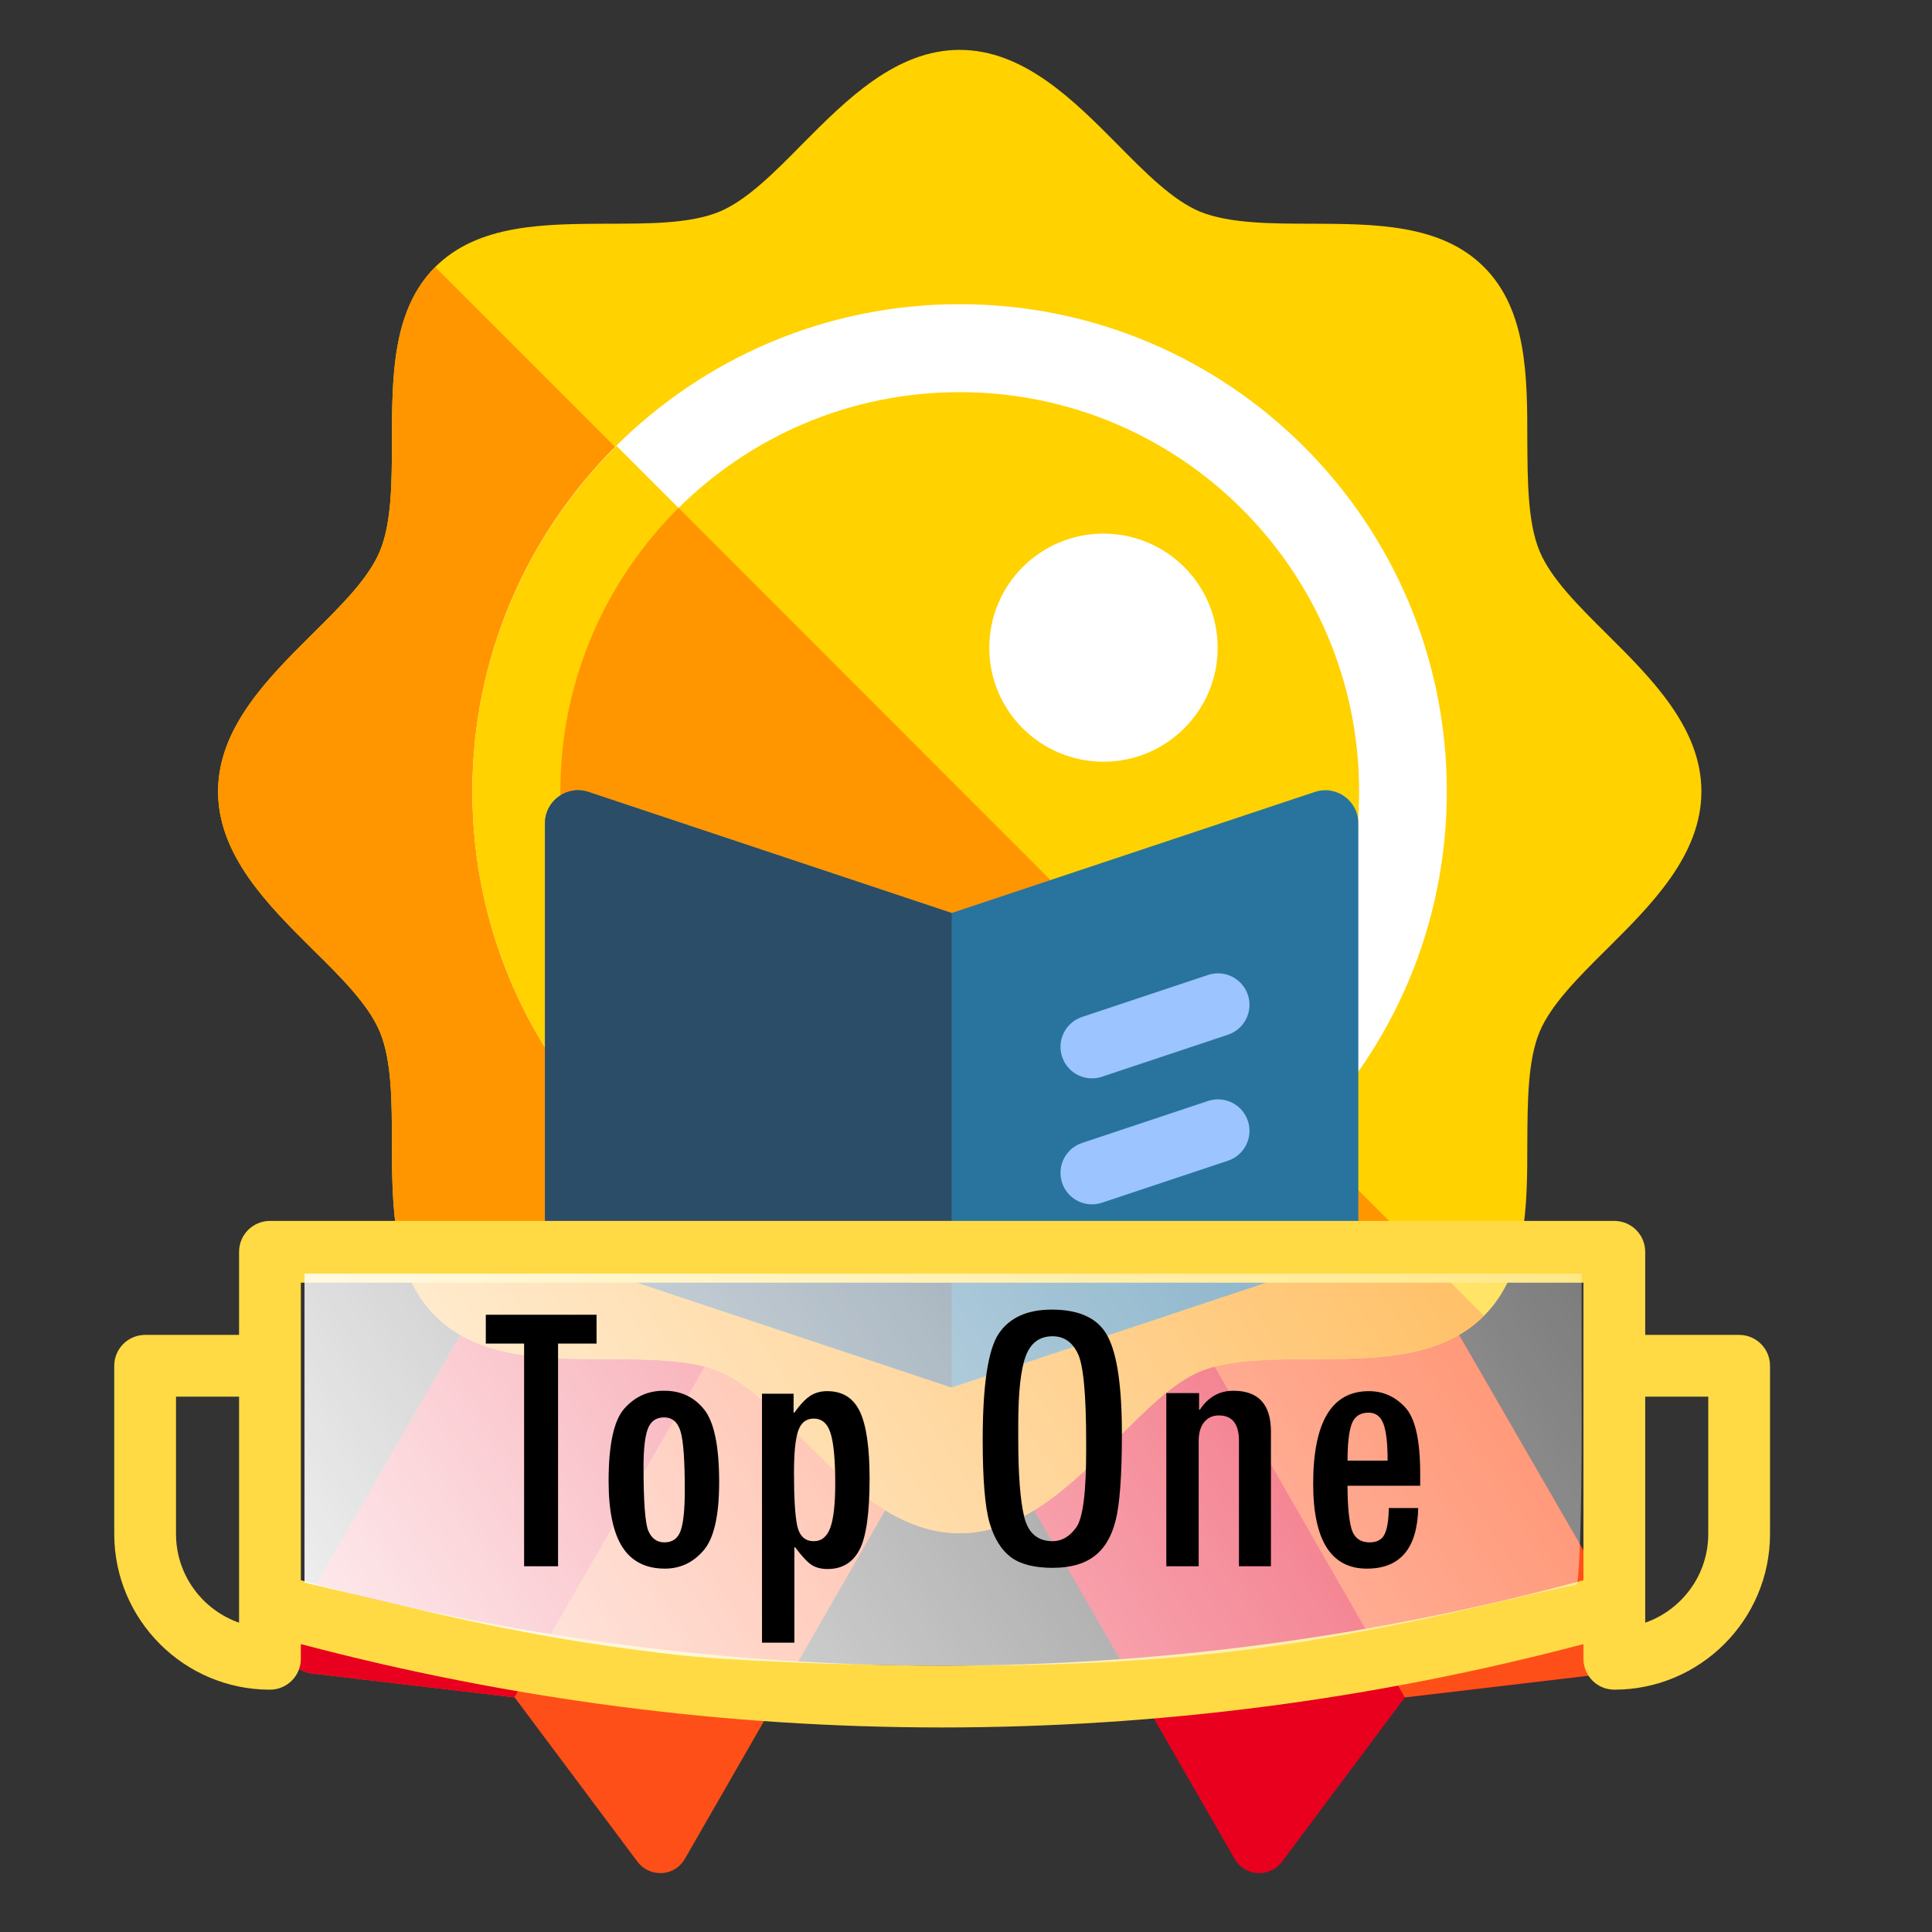 <?xml version="1.0" encoding="UTF-8" standalone="no"?>
<svg
   xmlns:dc="http://purl.org/dc/elements/1.1/"
   xmlns:cc="http://creativecommons.org/ns#"
   xmlns:rdf="http://www.w3.org/1999/02/22-rdf-syntax-ns#"
   xmlns:svg="http://www.w3.org/2000/svg"
   xmlns="http://www.w3.org/2000/svg"
   xmlns:xlink="http://www.w3.org/1999/xlink"
   xmlns:sodipodi="http://sodipodi.sourceforge.net/DTD/sodipodi-0.dtd"
   xmlns:inkscape="http://www.inkscape.org/namespaces/inkscape"
   enable-background="new 0 0 512 512"
   id="Layer_1"
   version="1.1"
   viewBox="0 0 512 512"
   xml:space="preserve"
   inkscape:version="0.91 r13725"
   sodipodi:docname="top-one.svg"><rect x="0" y="0" width="512" height="512" fill="#333333" stroke="none"/><defs
     id="defs10187"><linearGradient
       inkscape:collect="always"
       id="linearGradient10258"><stop
         style="stop-color:#ffffff;stop-opacity:1;"
         offset="0"
         id="stop10260" /><stop
         style="stop-color:#ffffff;stop-opacity:0;"
         offset="1"
         id="stop10262" /></linearGradient><linearGradient
       inkscape:collect="always"
       xlink:href="#linearGradient10258"
       id="linearGradient10264"
       x1="86.78"
       y1="529.356"
       x2="653.017"
       y2="145.356"
       gradientUnits="userSpaceOnUse"
       gradientTransform="matrix(0.857,0,0,0.906,7.801,38.108)" /><pattern
       y="0"
       x="0"
       height="6"
       width="6"
       patternUnits="userSpaceOnUse"
       id="EMFhbasepattern" /></defs><sodipodi:namedview
     pagecolor="#ffffff"
     bordercolor="#666666"
     borderopacity="1"
     objecttolerance="10"
     gridtolerance="10"
     guidetolerance="10"
     inkscape:pageopacity="0"
     inkscape:pageshadow="2"
     inkscape:window-width="1366"
     inkscape:window-height="706"
     id="namedview10185"
     showgrid="false"
     inkscape:zoom="0.90008523"
     inkscape:cx="273.05314"
     inkscape:cy="239.72881"
     inkscape:window-x="-8"
     inkscape:window-y="-8"
     inkscape:window-maximized="1"
     inkscape:current-layer="text10191" /><linearGradient
     gradientUnits="userSpaceOnUse"
     id="SVGID_1_"
     x1="255.876"
     x2="255.876"
     y1="170.747"
     y2="62.282"><stop
       offset="0"
       style="stop-color:#FFFFFF;stop-opacity:0"
       id="stop10049" /><stop
       offset="1"
       style="stop-color:#FFFFFF;stop-opacity:0.5"
       id="stop10051" /></linearGradient><linearGradient
     gradientUnits="userSpaceOnUse"
     id="SVGID_2_"
     x1="170"
     x2="170"
     y1="220.687"
     y2="119.02"><stop
       offset="0"
       style="stop-color:#FFFFFF;stop-opacity:0"
       id="stop10056" /><stop
       offset="1"
       style="stop-color:#FFFFFF;stop-opacity:0.5"
       id="stop10058" /></linearGradient><linearGradient
     gradientUnits="userSpaceOnUse"
     id="SVGID_3_"
     x1="116.514"
     x2="116.514"
     y1="310.018"
     y2="202.229"><stop
       offset="0"
       style="stop-color:#FFFFFF;stop-opacity:0"
       id="stop10063" /><stop
       offset="1"
       style="stop-color:#FFFFFF;stop-opacity:0.5"
       id="stop10065" /></linearGradient><linearGradient
     gradientUnits="userSpaceOnUse"
     id="SVGID_4_"
     x1="169.854"
     x2="169.854"
     y1="392.98"
     y2="291.021"><stop
       offset="0"
       style="stop-color:#FFFFFF;stop-opacity:0"
       id="stop10070" /><stop
       offset="1"
       style="stop-color:#FFFFFF;stop-opacity:0.5"
       id="stop10072" /></linearGradient><linearGradient
     gradientUnits="userSpaceOnUse"
     id="SVGID_5_"
     x1="256.124"
     x2="256.124"
     y1="449.718"
     y2="341.253"><stop
       offset="0"
       style="stop-color:#FFFFFF;stop-opacity:0"
       id="stop10077" /><stop
       offset="1"
       style="stop-color:#FFFFFF;stop-opacity:0.5"
       id="stop10079" /></linearGradient><linearGradient
     gradientUnits="userSpaceOnUse"
     id="SVGID_6_"
     x1="342"
     x2="342"
     y1="392.98"
     y2="291.313"><stop
       offset="0"
       style="stop-color:#FFFFFF;stop-opacity:0"
       id="stop10084" /><stop
       offset="1"
       style="stop-color:#FFFFFF;stop-opacity:0.5"
       id="stop10086" /></linearGradient><linearGradient
     gradientUnits="userSpaceOnUse"
     id="SVGID_7_"
     x1="395.486"
     x2="395.486"
     y1="309.771"
     y2="201.982"><stop
       offset="0"
       style="stop-color:#FFFFFF;stop-opacity:0"
       id="stop10091" /><stop
       offset="1"
       style="stop-color:#FFFFFF;stop-opacity:0.5"
       id="stop10093" /></linearGradient><linearGradient
     gradientUnits="userSpaceOnUse"
     id="SVGID_8_"
     x1="342.146"
     x2="342.146"
     y1="220.979"
     y2="119.02"><stop
       offset="0"
       style="stop-color:#FFFFFF;stop-opacity:0"
       id="stop10098" /><stop
       offset="1"
       style="stop-color:#FFFFFF;stop-opacity:0.5"
       id="stop10100" /></linearGradient><linearGradient
     gradientUnits="userSpaceOnUse"
     id="SVGID_9_"
     x1="256"
     x2="256"
     y1="312.019"
     y2="199.981"><stop
       offset="0"
       style="stop-color:#FFFFFF;stop-opacity:0"
       id="stop10123" /><stop
       offset="1"
       style="stop-color:#FFFFFF;stop-opacity:0.5"
       id="stop10125" /></linearGradient><linearGradient
     gradientUnits="userSpaceOnUse"
     id="SVGID_10_"
     x1="187.155"
     x2="187.155"
     y1="232.796"
     y2="141.513"><stop
       offset="0"
       style="stop-color:#FFFFFF;stop-opacity:0"
       id="stop10130" /><stop
       offset="1"
       style="stop-color:#FFFFFF;stop-opacity:0.5"
       id="stop10132" /></linearGradient><linearGradient
     gradientUnits="userSpaceOnUse"
     id="SVGID_11_"
     x1="170.747"
     x2="170.747"
     y1="303.422"
     y2="208.578"><stop
       offset="0"
       style="stop-color:#FFFFFF;stop-opacity:0"
       id="stop10137" /><stop
       offset="1"
       style="stop-color:#FFFFFF;stop-opacity:0.5"
       id="stop10139" /></linearGradient><linearGradient
     gradientUnits="userSpaceOnUse"
     id="SVGID_12_"
     x1="187.155"
     x2="187.155"
     y1="370.486"
     y2="279.204"><stop
       offset="0"
       style="stop-color:#FFFFFF;stop-opacity:0"
       id="stop10144" /><stop
       offset="1"
       style="stop-color:#FFFFFF;stop-opacity:0.5"
       id="stop10146" /></linearGradient><linearGradient
     gradientUnits="userSpaceOnUse"
     id="SVGID_13_"
     x1="256"
     x2="256"
     y1="370.486"
     y2="312.019"><stop
       offset="0"
       style="stop-color:#FFFFFF;stop-opacity:0"
       id="stop10151" /><stop
       offset="1"
       style="stop-color:#FFFFFF;stop-opacity:0.5"
       id="stop10153" /></linearGradient><linearGradient
     gradientUnits="userSpaceOnUse"
     id="SVGID_14_"
     x1="324.845"
     x2="324.845"
     y1="370.486"
     y2="279.204"><stop
       offset="0"
       style="stop-color:#FFFFFF;stop-opacity:0"
       id="stop10158" /><stop
       offset="1"
       style="stop-color:#FFFFFF;stop-opacity:0.5"
       id="stop10160" /></linearGradient><linearGradient
     gradientUnits="userSpaceOnUse"
     id="SVGID_15_"
     x1="341.253"
     x2="341.253"
     y1="303.422"
     y2="208.578"><stop
       offset="0"
       style="stop-color:#FFFFFF;stop-opacity:0"
       id="stop10165" /><stop
       offset="1"
       style="stop-color:#FFFFFF;stop-opacity:0.5"
       id="stop10167" /></linearGradient><linearGradient
     gradientUnits="userSpaceOnUse"
     id="SVGID_16_"
     x1="324.845"
     x2="324.845"
     y1="232.796"
     y2="141.513"><stop
       offset="0"
       style="stop-color:#FFFFFF;stop-opacity:0"
       id="stop10172" /><stop
       offset="1"
       style="stop-color:#FFFFFF;stop-opacity:0.5"
       id="stop10174" /></linearGradient><linearGradient
     gradientUnits="userSpaceOnUse"
     id="SVGID_17_"
     x1="256"
     x2="256"
     y1="199.981"
     y2="141.513"><stop
       offset="0"
       style="stop-color:#FFFFFF;stop-opacity:0"
       id="stop10179" /><stop
       offset="1"
       style="stop-color:#FFFFFF;stop-opacity:0.5"
       id="stop10181" /></linearGradient><g
     id="g3609"
     transform="translate(414.405,7.777)"><path
       style="fill:#e9001e;fill-opacity:1;fill-rule:nonzero;stroke:none"
       d="m -173.918,325.687 c 1.559,-2.338 4.252,-3.684 7.158,-3.33 l 130.961,15.732 c 2.339,0.284 4.465,1.701 5.669,3.756 l 47.623,82.49 c 1.276,2.197 1.346,4.89 0.213,7.158 -1.134,2.268 -3.331,3.827 -5.882,4.181 l -53.929,6.378 -32.528,43.512 c -1.417,1.913 -3.685,3.047 -6.095,3.047 -0.142,0 -0.284,0 -0.425,0 -2.551,-0.142 -4.819,-1.559 -6.095,-3.827 L -174.202,333.624 c -1.417,-2.48 -1.346,-5.528 0.284,-7.937 z"
       id="path3568"
       inkscape:connector-curvature="0" /><path
       style="fill:#ff4f19;fill-opacity:1;fill-rule:nonzero;stroke:none"
       d="m -95.752,348.719 c -1.417,-2.409 -1.346,-5.528 0.213,-7.866 1.63,-2.41 4.323,-3.685 7.228,-3.402 l 59.811,7.229 45.993,79.655 c 1.276,2.197 1.346,4.89 0.213,7.158 -1.134,2.268 -3.331,3.827 -5.882,4.181 l -53.929,6.378 -53.647,-93.332 z"
       id="path3570"
       inkscape:connector-curvature="0" /><path
       style="fill:#ff4f19;fill-opacity:1;fill-rule:nonzero;stroke:none"
       d="m -146.21,325.687 c -1.559,-2.338 -4.323,-3.684 -7.228,-3.33 l -130.891,15.732 c -2.409,0.284 -4.465,1.701 -5.669,3.756 l -47.623,82.49 c -1.276,2.197 -1.346,4.89 -0.213,7.158 1.134,2.268 3.331,3.827 5.811,4.181 l 54.001,6.378 32.528,43.512 c 1.417,1.913 3.685,3.047 6.024,3.047 0.142,0 0.354,0 0.496,0 2.551,-0.142 4.819,-1.559 6.095,-3.827 l 86.882,-151.159 c 1.488,-2.48 1.346,-5.528 -0.213,-7.937 z"
       id="path3572"
       inkscape:connector-curvature="0" /><path
       style="fill:#e9001e;fill-opacity:1;fill-rule:nonzero;stroke:none"
       d="m -224.376,348.719 c 1.417,-2.409 1.346,-5.528 -0.284,-7.866 -1.559,-2.41 -4.323,-3.685 -7.158,-3.402 l -59.812,7.229 -45.993,79.655 c -1.276,2.197 -1.346,4.89 -0.213,7.158 1.134,2.268 3.331,3.827 5.811,4.181 l 53.93,6.378 53.717,-93.332 z"
       id="path3574"
       inkscape:connector-curvature="0" /><path
       style="fill:#ffd200;fill-opacity:1;fill-rule:nonzero;stroke:none"
       d="m 11.469,160.284 c -7.654,-7.583 -14.882,-14.811 -17.859,-21.969 -3.189,-7.654 -3.189,-18.709 -3.26,-29.41 0,-16.937 -0.071,-34.512 -11.481,-45.922 -11.41,-11.41 -28.913,-11.41 -45.85,-11.48 -10.701,0 -21.756,-0.071 -29.41,-3.189 -7.158,-2.976 -14.386,-10.205 -21.969,-17.929 -11.622,-11.693 -24.804,-24.945 -41.741,-24.945 -16.866,0 -30.047,13.252 -41.669,24.945 -7.583,7.724 -14.811,14.953 -21.969,17.929 -7.654,3.189 -18.709,3.189 -29.41,3.189 -16.937,0.071 -34.512,0.071 -45.922,11.48 -11.41,11.41 -11.41,28.985 -11.48,45.922 0,10.701 0,21.756 -3.189,29.41 -2.976,7.158 -10.205,14.315 -17.929,21.969 -11.693,11.622 -24.945,24.804 -24.945,41.669 0,16.937 13.252,30.119 24.945,41.741 7.724,7.583 14.953,14.811 17.929,21.969 3.189,7.654 3.189,18.709 3.189,29.41 0.071,16.937 0.071,34.441 11.48,45.85 11.41,11.41 28.985,11.481 45.922,11.481 10.701,0.071 21.756,0.071 29.41,3.26 7.158,2.976 14.386,10.205 21.969,17.859 11.622,11.693 24.804,25.016 41.669,25.016 16.937,0 30.119,-13.323 41.741,-25.016 7.583,-7.654 14.811,-14.882 21.969,-17.859 7.654,-3.189 18.709,-3.189 29.41,-3.26 16.937,0 34.441,-0.071 45.85,-11.481 11.41,-11.41 11.481,-28.913 11.481,-45.85 0.071,-10.701 0.071,-21.756 3.26,-29.41 2.976,-7.158 10.205,-14.386 17.859,-21.969 11.693,-11.622 25.016,-24.804 25.016,-41.741 0,-16.866 -13.323,-30.047 -25.016,-41.669 z"
       id="path3576"
       inkscape:connector-curvature="0" /><path
       style="fill:#ff9600;fill-opacity:1;fill-rule:nonzero;stroke:none"
       d="m -313.739,138.315 c -2.976,7.158 -10.205,14.386 -17.929,21.969 -11.693,11.622 -24.945,24.804 -24.945,41.669 0,16.937 13.252,30.119 24.945,41.741 7.724,7.583 14.953,14.811 17.929,21.969 3.189,7.654 3.189,18.709 3.189,29.41 0.071,16.937 0.071,34.441 11.48,45.85 11.41,11.41 28.985,11.481 45.922,11.481 10.701,0.071 21.756,0.071 29.41,3.26 7.158,2.976 14.386,10.205 21.969,17.859 11.622,11.693 24.804,25.016 41.669,25.016 16.937,0 30.119,-13.323 41.741,-25.016 7.583,-7.654 14.811,-14.882 21.969,-17.859 7.654,-3.189 18.709,-3.189 29.41,-3.26 16.937,0 34.441,-0.071 45.85,-11.481 L -299.069,62.984 c -11.41,11.41 -11.41,28.985 -11.48,45.922 0,10.701 0,21.756 -3.189,29.41 z"
       id="path3578"
       inkscape:connector-curvature="0" /><path
       style="fill:#ffffff;fill-opacity:1;fill-rule:nonzero;stroke:none"
       d="m -30.981,201.953 c 0,71.363 -57.756,129.119 -129.119,129.119 -71.292,0 -129.119,-57.756 -129.119,-129.119 0,-71.292 57.827,-129.119 129.119,-129.119 71.363,0 129.119,57.827 129.119,129.119 z"
       id="path3580"
       inkscape:connector-curvature="0" /><path
       style="fill:#ff9600;fill-opacity:1;fill-rule:nonzero;stroke:none"
       d="M -84.981,276.506 -234.581,126.835 c -19.347,19.205 -31.323,45.78 -31.323,75.118 0,58.466 47.41,105.876 105.804,105.876 29.41,0 55.985,-11.977 75.119,-31.323 z"
       id="path3582"
       inkscape:connector-curvature="0" /><path
       style="fill:#ffd200;fill-opacity:1;fill-rule:nonzero;stroke:none"
       d="m -251.022,110.394 c -23.598,23.386 -38.197,55.773 -38.197,91.56 0,71.363 57.827,129.119 129.119,129.119 35.859,0 68.245,-14.598 91.632,-38.126 L -251.022,110.394 Z"
       id="path3584"
       inkscape:connector-curvature="0" /><path
       style="fill:#ffd200;fill-opacity:1;fill-rule:nonzero;stroke:none"
       d="m -54.224,201.953 c 0,58.466 -47.41,105.876 -105.876,105.876 -58.394,0 -105.804,-47.41 -105.804,-105.876 0,-58.394 47.41,-105.804 105.804,-105.804 58.466,0 105.876,47.41 105.876,105.804 z"
       id="path3586"
       inkscape:connector-curvature="0" /><path
       style="fill:#ff9600;fill-opacity:1;fill-rule:nonzero;stroke:none"
       d="m -234.581,126.835 c -19.347,19.205 -31.323,45.78 -31.323,75.118 0,58.466 47.41,105.876 105.804,105.876 29.41,0 55.985,-11.977 75.119,-31.323 L -234.581,126.835 Z"
       id="path3588"
       inkscape:connector-curvature="0" /><path
       style="fill:#ffffff;fill-opacity:1;fill-rule:nonzero;stroke:none"
       d="m -91.713,163.899 c 0,16.654 -13.536,30.189 -30.26,30.189 -16.725,0 -30.26,-13.536 -30.26,-30.189 0,-16.725 13.536,-30.26 30.26,-30.26 16.725,0 30.26,13.536 30.26,30.26 z"
       id="path3590"
       inkscape:connector-curvature="0" /></g><path
     inkscape:connector-curvature="0"
     style="fill:#28749e"
     d="m 155.955,209.874 96.244,32.081 96.244,-32.081 c 5.672,-1.891 11.53,2.331 11.53,8.31 l 0,107.268 c 0,3.771 -2.413,7.118 -5.989,8.31 l -101.785,33.929 -101.784,-33.928 c -3.577,-1.192 -5.989,-4.54 -5.989,-8.31 l 0,-107.268 c -0.001,-5.98 5.857,-10.202 11.529,-8.311 z"
     id="path17" /><path
     inkscape:connector-curvature="0"
     style="fill:#2c4d67"
     d="m 155.955,209.874 96.244,32.081 0,125.736 -101.784,-33.928 c -3.577,-1.192 -5.989,-4.54 -5.989,-8.31 l 0,-107.268 c -0.001,-5.98 5.857,-10.202 11.529,-8.311 z"
     id="path19" /><path
     inkscape:connector-curvature="0"
     style="fill:#9cc4ff"
     d="m 281.471,280.064 c -1.458,-4.374 0.906,-9.101 5.28,-10.559 l 33.391,-11.13 c 4.373,-1.459 9.1,0.905 10.559,5.28 1.458,4.374 -0.906,9.101 -5.28,10.559 l -33.391,11.13 c -0.876,0.292 -1.765,0.431 -2.641,0.431 -3.496,-10e-4 -6.752,-2.213 -7.918,-5.711 z m 38.67,11.702 -33.391,11.13 c -4.374,1.458 -6.737,6.185 -5.28,10.559 1.166,3.498 4.423,5.71 7.918,5.71 0.875,0 1.765,-0.139 2.641,-0.431 l 33.391,-11.13 c 4.374,-1.458 6.737,-6.185 5.28,-10.559 -1.459,-4.374 -6.186,-6.736 -10.559,-5.279 z"
     id="path21" /><g
     transform="matrix(1.637,0,0,1.637,30.276,171.274)"
     id="g10196"><path
       style="fill:#ffda44"
       inkscape:connector-curvature="0"
       d="m 263.051,111.477 -15.207,0 0,-13.452 c 0,-2.761 -2.238,-5 -5,-5 l -217.637,0 c -2.762,0 -5,2.239 -5,5 l 0,13.452 -15.207,0 c -2.762,0 -5,2.239 -5,5 l 0,27.227 c 0,13.899 11.308,25.207 25.207,25.207 2.762,0 5,-2.239 5,-5 l 0,-2.382 c 33.85,8.949 68.756,13.498 103.818,13.498 35.062,0 69.969,-4.549 103.818,-13.498 l 0,2.382 c 0,2.761 2.238,5 5,5 13.899,0 25.207,-11.308 25.207,-25.207 l 0,-27.227 c 10e-4,-2.761 -2.237,-5 -4.999,-5 z M 20.207,158.066 C 14.271,155.993 10,150.338 10,143.704 l 0,-22.227 10.207,0 0,33.529 0,3.06 z m 113.818,6.959 c -35.081,0 -70.007,-4.655 -103.818,-13.835 l 0,-34.713 0,-13.452 207.637,0 0,13.452 0,34.713 c -33.812,9.181 -68.738,13.835 -103.819,13.835 z m 124.026,-21.321 c 0,6.634 -4.271,12.29 -10.207,14.362 l 0,-3.06 0,-33.529 10.207,0 0,22.227 z"
       id="path10198" /></g><path
     d="m 179.549,438.574 c -26.168,-3.014 -45.72,-6.569 -76.999,-13.998 l -21.851,-5.19 0,-40.929 0,-40.929 169.228,0 169.228,0 0,41.258 c 0,22.692 -0.633,41.258 -1.407,41.258 -0.774,0 -10.607,2.178 -21.851,4.84 -53.823,12.744 -90.238,16.791 -148.759,16.531 -24.547,-0.109 -54.962,-1.388 -67.588,-2.842 z"
     id="path10254"
     inkscape:connector-curvature="0"
     style="fill:url(#linearGradient10264);fill-opacity:1" /><g
     style="font-style:normal;font-weight:normal;font-size:34.287px;line-height:125%;font-family:sans-serif;letter-spacing:0px;word-spacing:0px;fill:#000000;fill-opacity:1;stroke:none;stroke-width:1px;stroke-linecap:butt;stroke-linejoin:miter;stroke-opacity:1"
     id="text10191"><path
       d="m 158.094,356.06 -10.202,0 0,59.015 -8.999,0 0,-59.015 -10.15,0 0,-7.638 29.35,0 0,7.638 z"
       style="font-style:normal;font-variant:normal;font-weight:normal;font-stretch:normal;font-size:107.148px;font-family:'Tw Cen MT Condensed';-inkscape-font-specification:'Tw Cen MT Condensed, '"
       id="path3428" /><path
       d="m 176.091,368.564 q 6.54,0 10.516,4.97 3.976,4.97 3.976,19.253 0,13.393 -4.185,18.154 -4.133,4.761 -10.202,4.761 -7.586,0 -11.248,-5.703 -3.662,-5.703 -3.662,-17.527 0,-14.492 4.185,-19.201 4.185,-4.709 10.411,-4.709 l 0.209,0 z m 5.389,26.368 q 0,-11.667 -1.099,-15.486 -1.099,-3.819 -4.395,-3.819 -3.139,0 -4.29,2.982 -1.151,2.982 -1.151,10.097 0,13.864 1.256,16.951 1.308,3.087 4.29,3.087 3.191,0 4.29,-3.087 1.099,-3.139 1.099,-10.725 z"
       style="font-style:normal;font-variant:normal;font-weight:normal;font-stretch:normal;font-size:107.148px;font-family:'Tw Cen MT Condensed';-inkscape-font-specification:'Tw Cen MT Condensed, '"
       id="path3430" /><path
       d="m 210.516,374.371 q 2.093,-2.982 4.029,-4.342 1.988,-1.36 4.656,-1.36 6.121,0 8.685,5.441 2.564,5.441 2.564,17.736 0,13.864 -2.721,18.939 -2.668,5.023 -8.423,5.023 -2.511,0 -4.238,-1.099 -1.726,-1.151 -4.342,-4.656 l -0.209,0 0,25.27 -8.58,0 0,-65.973 8.371,0 0,5.023 0.209,0 z m 5.127,34.059 q 3.087,0 4.395,-3.558 1.308,-3.61 1.308,-11.667 0,-9.365 -1.203,-13.289 -1.203,-3.976 -4.499,-3.976 -3.034,0 -4.133,3.296 -1.099,3.244 -1.099,11.091 0,9.731 0.837,13.917 0.889,4.185 4.395,4.185 z"
       style="font-style:normal;font-variant:normal;font-weight:normal;font-stretch:normal;font-size:107.148px;font-family:'Tw Cen MT Condensed';-inkscape-font-specification:'Tw Cen MT Condensed, '"
       id="path3432" /><path
       d="m 260.428,381.539 q 0,-21.712 4.238,-28.095 4.29,-6.383 14.074,-6.383 11.196,0 14.858,7.168 3.715,7.115 3.715,25.688 0,16.637 -1.674,23.072 -1.622,6.435 -5.703,9.47 -4.029,3.034 -10.987,3.034 -7.168,0 -10.987,-2.773 -3.819,-2.825 -5.703,-9.103 -1.831,-6.278 -1.831,-22.078 z m 27.415,0.523 q 0,-18.991 -2.25,-23.439 -2.197,-4.499 -6.644,-4.499 -5.232,0 -7.168,5.389 -1.936,5.336 -1.936,18.05 l 0,3.662 q 0,14.178 1.57,20.718 1.57,6.487 7.534,6.487 3.662,0 6.278,-3.662 2.616,-3.662 2.616,-20.247 l 0,-2.459 z"
       style="font-style:normal;font-variant:normal;font-weight:normal;font-stretch:normal;font-size:107.148px;font-family:'Tw Cen MT Condensed';-inkscape-font-specification:'Tw Cen MT Condensed, '"
       id="path3434" /><path
       d="m 317.769,369.192 0,4.395 0.209,0 q 3.296,-5.023 8.894,-5.023 9.94,0 9.94,10.83 l 0,35.681 -8.476,0 0,-33.222 q 0,-6.749 -5.336,-6.749 -2.459,0 -3.924,1.831 -1.413,1.779 -1.413,4.918 l 0,33.222 -8.58,0 0,-45.883 8.685,0 z"
       style="font-style:normal;font-variant:normal;font-weight:normal;font-stretch:normal;font-size:107.148px;font-family:'Tw Cen MT Condensed';-inkscape-font-specification:'Tw Cen MT Condensed, '"
       id="path3436" /><path
       d="m 376.365,393.729 -19.253,0 q 0,7.429 0.994,11.248 1.046,3.767 4.866,3.767 2.93,0 3.976,-2.197 1.046,-2.197 1.099,-6.906 l 7.795,0 q -0.366,16.062 -13.603,16.062 -14.231,0 -14.231,-22.497 0,-24.537 14.754,-24.537 5.598,0 9.574,4.238 4.028,4.238 4.028,17.527 l 0,3.296 z m -8.632,-6.644 q 0,-6.801 -1.099,-9.731 -1.099,-2.982 -3.976,-2.982 -3.401,0 -4.499,3.139 -1.046,3.087 -1.046,9.574 l 10.621,0 z"
       style="font-style:normal;font-variant:normal;font-weight:normal;font-stretch:normal;font-size:107.148px;font-family:'Tw Cen MT Condensed';-inkscape-font-specification:'Tw Cen MT Condensed, '"
       id="path3438" /></g><path
     style="fill:#ffffff"
     d="m 829.18,542.266 c -31.654,-3.692 -59.629,-8.571 -90.576,-15.797 l -24.407,-5.699 0,-45.172 0,-45.172 197.424,0 197.424,0 0,45.559 c 0,25.058 -0.495,45.559 -1.101,45.559 -0.605,0 -14.029,2.873 -29.831,6.384 -59.011,13.113 -83.57,15.699 -156.73,16.505 -46.813,0.516 -74.837,-0.143 -92.203,-2.169 z"
     id="path10256"
     inkscape:connector-curvature="0" /></svg>